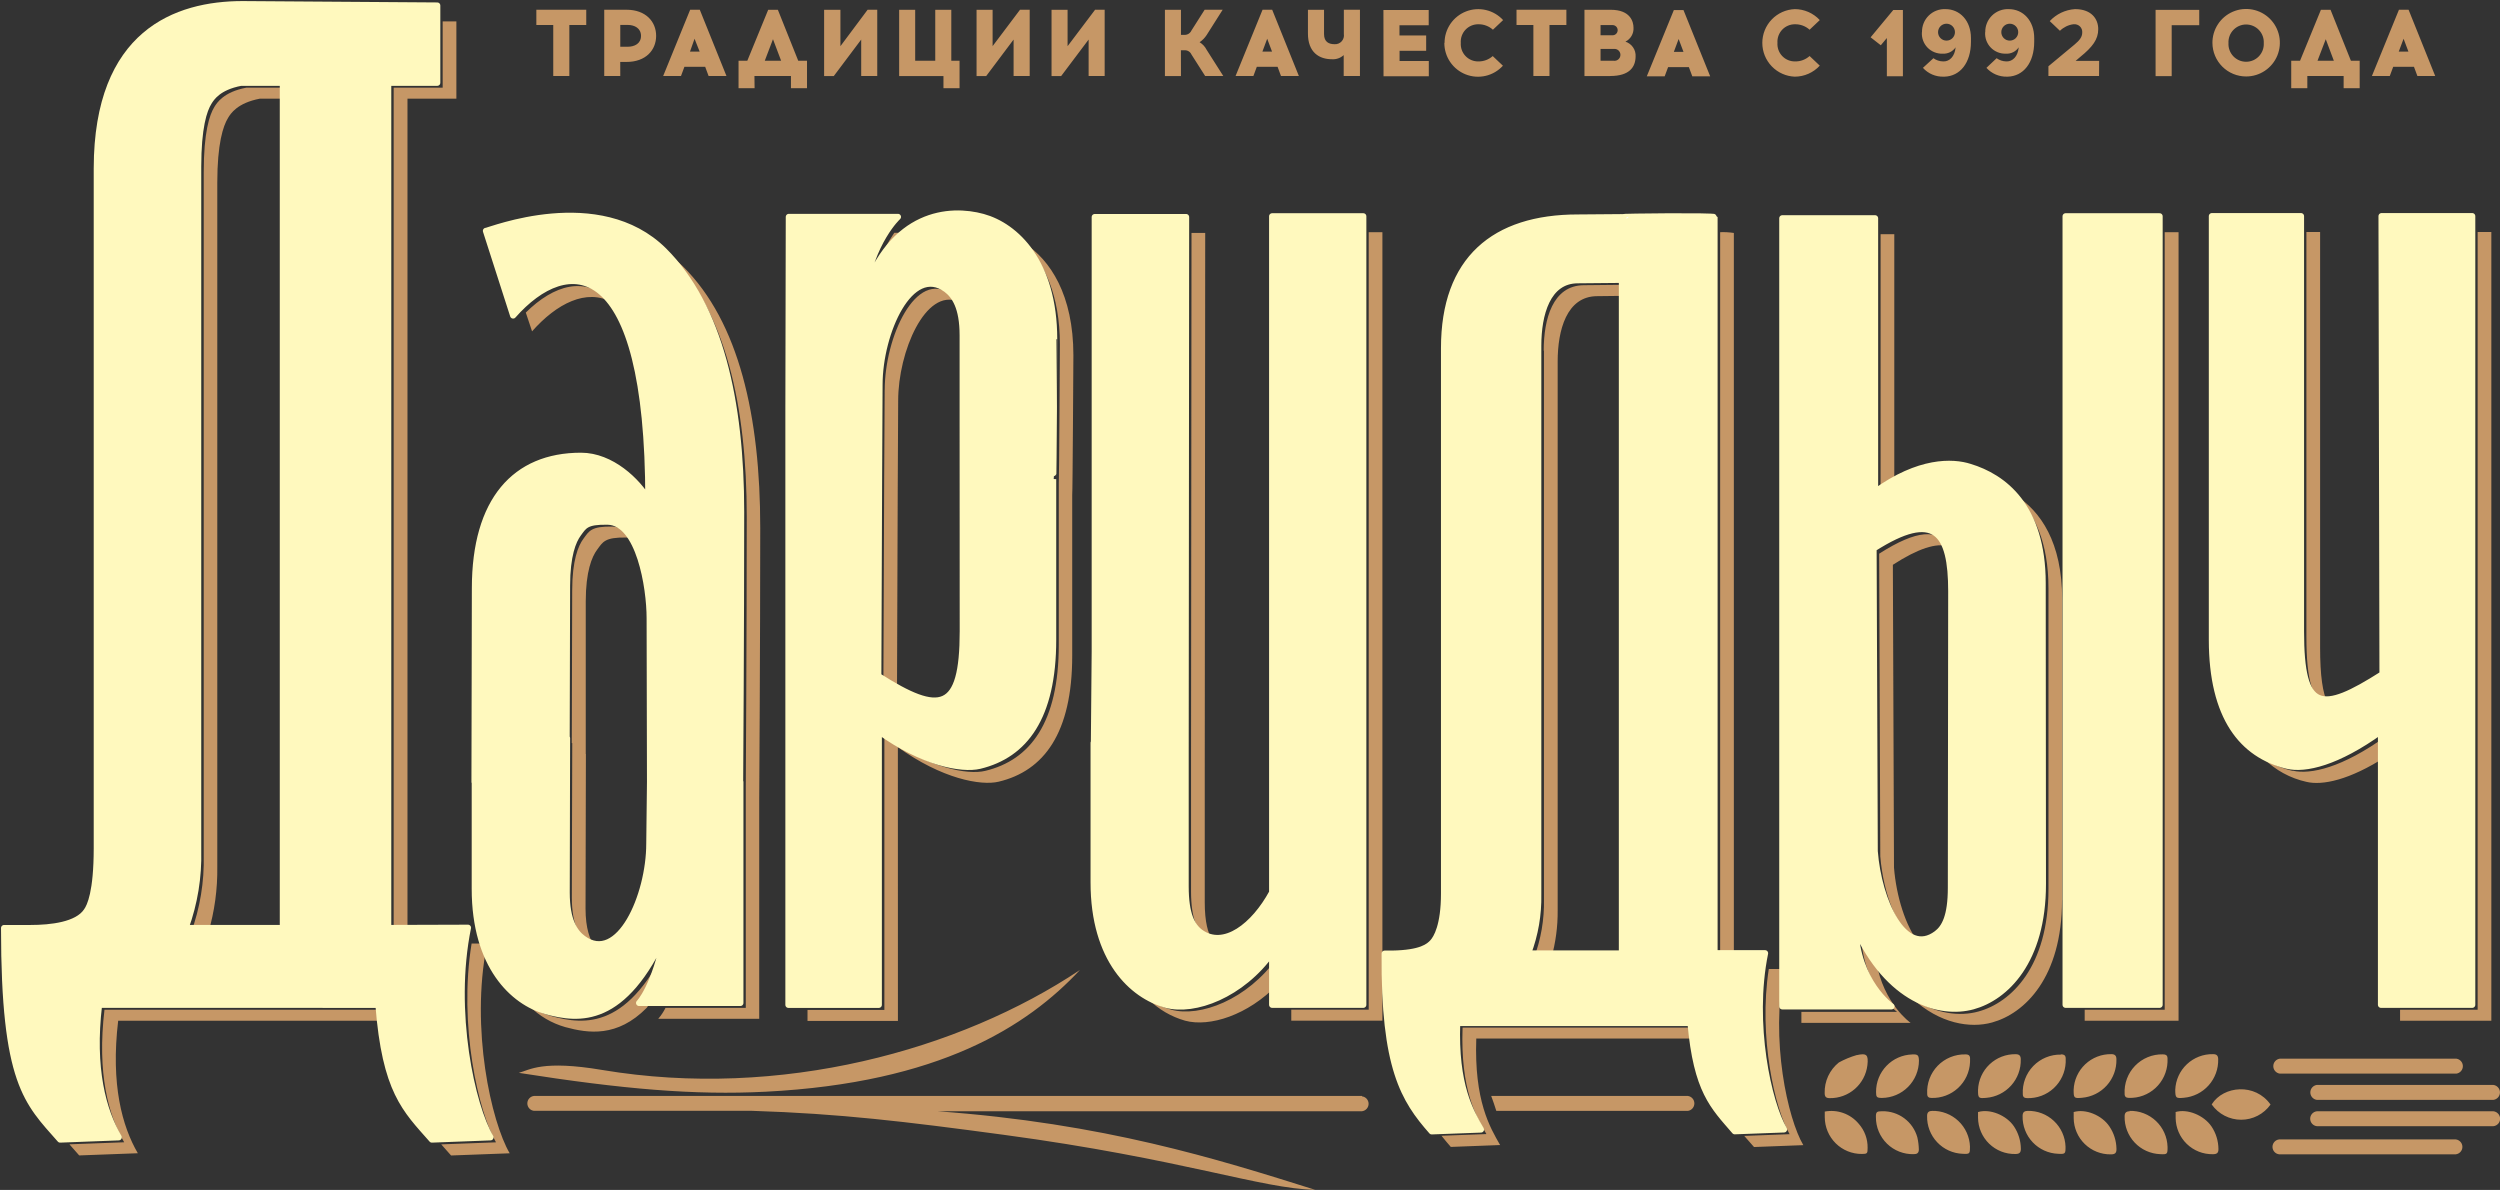 <svg width="666" height="317" viewBox="0 0 666 317" fill="none" xmlns="http://www.w3.org/2000/svg">
<rect x="0" y="0" width="666" height="317" fill="#333333" stroke="none"/>
<g clip-path="url(#clip0_178_2083)">
<path d="M384.827 11.421C384.828 9.61 385.375 7.842 386.397 6.347C387.419 4.853 388.869 3.703 390.555 3.046C392.242 2.39 394.087 2.259 395.849 2.671C397.611 3.082 399.208 4.016 400.431 5.351L397.717 7.917C396.653 6.962 395.267 6.443 393.837 6.464C393.196 6.455 392.561 6.579 391.971 6.829C391.38 7.078 390.848 7.448 390.408 7.914C389.968 8.38 389.63 8.932 389.414 9.536C389.198 10.139 389.11 10.781 389.155 11.421C389.11 12.06 389.198 12.701 389.414 13.304C389.63 13.907 389.969 14.459 390.409 14.924C390.849 15.389 391.381 15.757 391.971 16.005C392.562 16.253 393.197 16.375 393.837 16.364C395.246 16.386 396.612 15.877 397.663 14.938L400.377 17.505C399.157 18.847 397.56 19.787 395.795 20.203C394.031 20.618 392.182 20.489 390.492 19.831C388.803 19.174 387.352 18.02 386.331 16.521C385.31 15.022 384.767 13.249 384.773 11.435L384.827 11.421ZM408.491 20.248H412.779V6.668H417.284V2.594H404V6.668H408.491V20.248ZM478.126 20.424C479.379 20.421 480.617 20.159 481.764 19.654C482.91 19.149 483.94 18.413 484.789 17.491L482.075 14.925C481.012 15.881 479.624 16.396 478.194 16.364C477.555 16.373 476.921 16.249 476.331 16C475.742 15.752 475.211 15.384 474.771 14.919C474.331 14.455 473.992 13.904 473.776 13.302C473.559 12.7 473.47 12.059 473.513 11.421C473.47 10.782 473.559 10.141 473.776 9.538C473.992 8.935 474.331 8.384 474.771 7.918C475.21 7.453 475.741 7.083 476.331 6.833C476.92 6.583 477.554 6.457 478.194 6.464C479.624 6.443 481.01 6.962 482.075 7.917L484.789 5.351C483.939 4.431 482.909 3.697 481.763 3.194C480.616 2.692 479.378 2.432 478.126 2.431C475.803 2.522 473.604 3.509 471.992 5.186C470.38 6.864 469.48 9.101 469.48 11.428C469.48 13.755 470.38 15.992 471.992 17.669C473.604 19.346 475.803 20.334 478.126 20.424ZM147.386 20.248H151.673V6.668H156.178V2.594H142.881V6.668H147.386V20.248ZM354.799 15.78C355.373 15.823 355.95 15.748 356.494 15.558C357.038 15.369 357.537 15.07 357.961 14.68V20.248H362.289V2.594H358.001V9.058C358.057 9.406 358.034 9.763 357.933 10.101C357.832 10.439 357.657 10.75 357.42 11.011C357.182 11.272 356.89 11.476 356.563 11.608C356.236 11.74 355.884 11.797 355.532 11.774C353.999 11.774 352.723 11.177 352.723 9.058V2.608H348.435V8.827C348.395 14.069 351.57 15.78 354.799 15.78ZM181.416 20.248H176.667L183.859 2.594H186.423L193.533 20.248H188.771L187.862 17.803H182.325L181.416 20.248ZM183.818 13.743H186.383L185.026 10.321L183.818 13.743ZM165.242 20.248H160.968V2.594H166.898C172.054 2.594 174.795 5.785 174.795 9.547C174.795 13.309 172.081 16.5 166.898 16.5H165.229L165.242 20.248ZM165.242 12.453H167.237C169.055 12.453 170.765 11.598 170.765 9.561C170.765 7.524 169.055 6.641 167.237 6.641H165.242V12.453ZM614.67 23.493H610.382V16.187H612.729L618.293 2.608H620.857L626.285 16.187H628.619V23.493H624.344V20.248H614.67V23.493ZM617.384 16.187H621.739L619.582 10.443L617.384 16.187ZM270.021 10.538V20.248H274.309V2.594H271.731L264.431 12.29V2.608H260.156V20.261H262.721L270.021 10.538ZM290.008 10.538V20.248H294.282V2.594H291.731L284.404 12.304V2.608H280.13V20.261H282.694L290.008 10.538ZM251.337 23.493H255.624V16.187H253.426V2.608H249.152V16.187H243.806V2.608H239.532V20.261H251.337V23.493ZM229.423 10.538V20.248H233.697V2.594H231.133L223.887 12.304V2.608H219.545V20.261H222.123L229.423 10.538ZM333.903 20.248H329.154L336.345 2.594H338.91L346.02 20.248H341.257L340.348 17.803H334.812L333.903 20.248ZM336.305 13.743H338.869L337.58 10.321L336.305 13.743ZM314.595 13.39H315.558C315.944 13.368 316.327 13.464 316.657 13.665C316.986 13.867 317.247 14.164 317.403 14.517L321.053 20.248H325.884L321.447 13.268C321.025 12.431 320.376 11.729 319.574 11.245C320.304 10.75 320.931 10.118 321.42 9.384L325.721 2.594H320.918L317.39 8.148C317.229 8.5 316.968 8.795 316.64 8.998C316.311 9.201 315.93 9.303 315.544 9.289H314.608V2.608H310.334V20.261H314.608L314.595 13.39ZM201.023 23.493H196.749V16.187H199.083L204.646 2.608H207.224L212.652 16.187H214.986V23.493H210.711V20.248H200.983L201.023 23.493ZM203.737 16.187H208.093L205.922 10.443L203.737 16.187ZM428.98 20.261H422.101V2.608H429.102C434.326 2.608 435.167 5.772 435.167 7.388C435.211 8.15 435.03 8.907 434.647 9.567C434.263 10.226 433.694 10.758 433.01 11.095C433.841 11.36 434.56 11.896 435.052 12.617C435.543 13.338 435.78 14.203 435.724 15.074C435.683 17.844 434.123 20.248 428.953 20.248L428.98 20.261ZM426.388 9.398H429.591C429.951 9.398 430.296 9.255 430.55 9C430.805 8.745 430.948 8.4 430.948 8.04C430.948 7.68 430.805 7.334 430.55 7.079C430.296 6.825 429.951 6.682 429.591 6.682H426.388V9.398ZM426.388 16.187H429.889C430.113 16.217 430.341 16.198 430.557 16.133C430.773 16.067 430.973 15.956 431.143 15.807C431.313 15.658 431.449 15.474 431.542 15.268C431.636 15.062 431.684 14.838 431.684 14.612C431.684 14.386 431.636 14.162 431.542 13.957C431.449 13.751 431.313 13.567 431.143 13.418C430.973 13.269 430.773 13.158 430.557 13.092C430.341 13.026 430.113 13.007 429.889 13.037H426.388V16.187ZM528.874 8.569C528.855 7.748 529.004 6.931 529.313 6.169C529.622 5.407 530.084 4.718 530.671 4.142C531.257 3.567 531.956 3.118 532.723 2.824C533.49 2.529 534.309 2.396 535.129 2.431C538.942 2.431 541.914 5.473 541.914 10.145V11.122C541.914 16.771 539.01 20.316 534.831 20.424H534.614C533.594 20.444 532.582 20.244 531.645 19.839C530.709 19.433 529.87 18.832 529.186 18.075L531.9 15.508C532.657 16.05 533.561 16.349 534.491 16.364H534.614C536.133 16.364 537.558 15.101 537.789 12.602C537.409 13.165 536.889 13.619 536.279 13.917C535.669 14.215 534.992 14.347 534.315 14.3C533.57 14.319 532.828 14.181 532.139 13.897C531.45 13.612 530.828 13.186 530.313 12.646C529.798 12.107 529.402 11.465 529.149 10.763C528.897 10.061 528.794 9.314 528.847 8.569H528.874ZM533.148 8.569C533.148 9.167 533.385 9.741 533.808 10.163C534.23 10.586 534.803 10.823 535.401 10.823C535.998 10.823 536.571 10.586 536.993 10.163C537.416 9.741 537.653 9.167 537.653 8.569C537.653 7.971 537.416 7.398 536.993 6.975C536.571 6.553 535.998 6.315 535.401 6.315C534.803 6.315 534.23 6.553 533.808 6.975C533.385 7.398 533.148 7.971 533.148 8.569ZM512.021 8.569C512.002 7.748 512.152 6.931 512.461 6.169C512.77 5.407 513.232 4.718 513.818 4.142C514.405 3.567 515.103 3.118 515.87 2.824C516.637 2.529 517.456 2.396 518.277 2.431C522.09 2.431 525.061 5.473 525.061 10.145V11.122C525.061 16.771 522.157 20.316 517.978 20.424H517.788C516.752 20.457 515.722 20.264 514.768 19.859C513.815 19.453 512.961 18.844 512.266 18.075L515.061 15.508C515.818 16.05 516.722 16.349 517.652 16.364H517.802C519.321 16.364 520.746 15.101 520.977 12.602C520.596 13.164 520.075 13.615 519.465 13.913C518.856 14.211 518.18 14.344 517.503 14.3C516.754 14.325 516.009 14.192 515.315 13.909C514.621 13.627 513.994 13.202 513.474 12.662C512.955 12.122 512.555 11.478 512.3 10.773C512.045 10.068 511.941 9.317 511.994 8.569H512.021ZM516.296 8.569C516.296 9.167 516.533 9.741 516.955 10.163C517.378 10.586 517.951 10.823 518.548 10.823C519.145 10.823 519.718 10.586 520.141 10.163C520.563 9.741 520.801 9.167 520.801 8.569C520.801 7.971 520.563 7.398 520.141 6.975C519.718 6.553 519.145 6.315 518.548 6.315C517.951 6.315 517.378 6.553 516.955 6.975C516.533 7.398 516.296 7.971 516.296 8.569ZM636.638 20.248H631.875L639.08 2.594H641.645L648.741 20.248H643.992L643.083 17.803H637.547L636.638 20.248ZM639.026 13.743H641.604L640.315 10.321L639.026 13.743ZM559.214 16.215H552.945L554.126 15.21C557.477 12.494 558.97 10.484 558.97 7.768C558.97 5.052 557.179 2.472 552.904 2.431H552.742C550.188 2.608 547.797 3.749 546.052 5.623L548.766 8.203C549.73 7.259 550.971 6.649 552.307 6.464H552.47C552.767 6.436 553.066 6.473 553.346 6.572C553.627 6.671 553.883 6.83 554.096 7.038C554.309 7.246 554.474 7.498 554.58 7.777C554.686 8.055 554.73 8.354 554.709 8.651C554.709 9.859 554.003 10.742 552.674 11.855L545.699 17.654V20.248H559.187L559.214 16.215ZM578.536 6.709H585.877V2.635H574.248V20.288H578.536V6.709ZM589.391 11.489C589.37 9.707 589.878 7.959 590.851 6.467C591.824 4.974 593.219 3.805 594.857 3.108C596.496 2.41 598.304 2.216 600.054 2.549C601.803 2.883 603.413 3.729 604.681 4.98C605.949 6.232 606.816 7.832 607.173 9.578C607.53 11.324 607.361 13.136 606.686 14.786C606.012 16.435 604.863 17.846 603.385 18.84C601.907 19.835 600.168 20.367 598.387 20.37C597.209 20.373 596.042 20.145 594.953 19.697C593.863 19.249 592.873 18.591 592.037 17.76C591.202 16.929 590.538 15.942 590.084 14.854C589.63 13.766 589.395 12.6 589.391 11.421V11.489ZM593.665 11.489C593.631 12.128 593.727 12.768 593.948 13.368C594.169 13.969 594.509 14.518 594.949 14.983C595.389 15.448 595.919 15.818 596.507 16.071C597.094 16.323 597.727 16.454 598.367 16.454C599.006 16.454 599.639 16.323 600.227 16.071C600.814 15.818 601.344 15.448 601.784 14.983C602.224 14.518 602.565 13.969 602.786 13.368C603.007 12.768 603.103 12.128 603.068 11.489C603.103 10.85 603.007 10.21 602.786 9.609C602.565 9.009 602.224 8.459 601.784 7.995C601.344 7.53 600.814 7.16 600.227 6.907C599.639 6.654 599.006 6.524 598.367 6.524C597.727 6.524 597.094 6.654 596.507 6.907C595.919 7.16 595.389 7.53 594.949 7.995C594.509 8.459 594.169 9.009 593.948 9.609C593.727 10.21 593.631 10.85 593.665 11.489ZM448.478 2.676L455.589 20.329H450.826L449.917 17.885H444.381L443.472 20.329H438.709L445.914 2.676H448.478ZM448.478 13.811L447.189 10.389L445.914 13.811H448.478ZM368.572 20.316H380.634V16.242H372.846V13.526H379.929V9.452H372.819V6.736H380.607V2.662H368.544L368.572 20.316ZM502.659 10.131V20.316H506.933V2.662H504.369L498.33 9.941L501.044 12.059L502.659 10.131ZM321.216 249.619C321.786 250.028 322.406 250.361 323.062 250.61C321.786 248.669 320.945 245.613 320.945 240.358V204.956L321.067 62.059H317.417L317.295 202.036V237.438C317.295 244.907 318.991 248.003 321.216 249.619ZM581.738 292.449C584.291 292.238 586.666 291.056 588.374 289.147C590.083 287.237 590.995 284.745 590.924 282.183C590.924 281.232 590.517 280.825 589.567 280.825C586.977 280.769 584.469 281.735 582.583 283.513C580.697 285.291 579.585 287.739 579.486 290.33C579.513 292.517 579.635 292.639 581.752 292.449H581.738ZM607.315 286.012H654.386C654.864 285.943 655.302 285.705 655.618 285.339C655.935 284.974 656.109 284.506 656.109 284.023C656.109 283.539 655.935 283.072 655.618 282.706C655.302 282.341 654.864 282.102 654.386 282.033H607.329C606.851 282.102 606.413 282.341 606.097 282.706C605.78 283.072 605.606 283.539 605.606 284.023C605.606 284.506 605.78 284.974 606.097 285.339C606.413 285.705 606.851 285.943 607.329 286.012H607.315ZM580.368 61.855H576.677V268.997H555.36V271.917H580.368V61.855ZM552.416 290.344C552.416 292.517 552.511 292.639 554.628 292.449C557.18 292.238 559.555 291.056 561.264 289.147C562.972 287.237 563.885 284.745 563.814 282.183C563.814 281.232 563.407 280.825 562.457 280.825C559.871 280.78 557.371 281.752 555.494 283.532C553.617 285.312 552.511 287.758 552.416 290.344ZM639.379 271.917H663.694V61.801H660.044V268.997H639.379V271.917ZM519.009 145.519C516.296 140.915 510.773 141.01 500.61 147.501L500.909 228.15C501.696 238.063 505.698 248.94 511.234 251.235C507.639 246.808 505.156 238.688 504.559 231.11L504.26 150.462C511.099 146.048 515.821 144.609 519.009 145.519ZM614.426 61.801V169.541C614.426 181.436 616.04 186.827 620.206 187.561C618.727 184.75 618.076 179.888 618.076 172.46V61.801H614.426ZM505.332 269.567H479.89V272.487H508.982C508.982 272.487 501.75 267.435 499.823 256.11C498.269 253.729 496.908 251.227 495.752 248.628C496.159 263.131 505.332 269.513 505.332 269.513V269.567ZM340.348 262.316V255.024C332.207 266.444 319.642 271.02 312.084 268.997C309.887 268.385 307.799 267.431 305.897 266.173C308.636 268.892 312.021 270.869 315.734 271.917C322.234 273.668 332.438 270.477 340.348 262.262V262.316ZM610.776 205.363C608.049 204.734 605.452 203.641 603.096 202.132C606.224 205.201 610.149 207.332 614.426 208.283C618.646 209.302 625.891 207.849 635.729 201.493V196.062C624.019 204.535 615.497 206.409 610.776 205.309V205.363ZM411.313 93.428V239.597C411.422 244.965 410.501 250.303 408.6 255.322H413.24C414.425 251.159 415.005 246.846 414.963 242.517V96.293C414.963 88.009 417.324 78.898 425.506 78.898L433.648 78.802V75.856C432.671 75.856 422.074 75.978 421.924 75.978C413.593 76.046 411.246 85.09 411.246 93.373L411.313 93.428ZM617.194 289.027C616.715 289.095 616.278 289.334 615.961 289.7C615.645 290.065 615.471 290.533 615.471 291.016C615.471 291.5 615.645 291.967 615.961 292.333C616.278 292.698 616.715 292.937 617.194 293.006H664.264C664.742 292.937 665.18 292.698 665.496 292.333C665.813 291.967 665.987 291.5 665.987 291.016C665.987 290.533 665.813 290.065 665.496 289.7C665.18 289.334 664.742 289.095 664.264 289.027H617.194ZM500.99 62.385V132.346C502.238 131.45 503.46 130.663 504.64 129.956V62.385H500.99ZM540.177 295.952C539.213 295.952 538.82 296.36 538.82 297.31C538.761 299.901 539.726 302.41 541.504 304.294C543.282 306.178 545.73 307.284 548.318 307.373C550.191 307.468 550.272 307.373 550.258 305.458C550.166 302.863 549.057 300.409 547.17 298.628C545.283 296.846 542.77 295.88 540.177 295.939V295.952ZM523.569 280.893C522.195 280.862 520.831 281.117 519.561 281.64C518.291 282.162 517.142 282.943 516.188 283.931C515.233 284.919 514.493 286.094 514.015 287.383C513.536 288.671 513.328 290.044 513.405 291.417C513.405 292.191 513.785 292.476 514.532 292.49C517.151 292.578 519.699 291.63 521.625 289.85C523.55 288.071 524.697 285.604 524.817 282.984C524.749 282.033 525.21 280.866 523.569 280.879V280.893ZM526.947 296.265C526.947 296.754 526.947 297.27 526.947 297.799C526.963 299.083 527.232 300.351 527.739 301.531C528.246 302.71 528.981 303.778 529.901 304.673C530.822 305.567 531.909 306.271 533.102 306.744C534.295 307.216 535.57 307.449 536.852 307.427C537.884 307.427 538.386 307.142 538.359 305.974C538.325 303.858 537.68 301.796 536.5 300.04C534.491 297.079 530.095 295.301 526.947 296.251V296.265ZM526.947 290.358C526.947 292.53 527.029 292.653 529.145 292.462C531.699 292.255 534.076 291.074 535.785 289.164C537.495 287.253 538.406 284.759 538.331 282.196C538.331 281.246 537.924 280.838 536.975 280.838C534.393 280.794 531.896 281.765 530.021 283.542C528.146 285.319 527.043 287.761 526.947 290.344V290.358ZM514.735 295.952C513.772 295.952 513.378 296.36 513.378 297.31C513.32 299.901 514.284 302.41 516.062 304.294C517.84 306.178 520.289 307.284 522.877 307.373C524.735 307.468 524.817 307.373 524.803 305.458C524.711 302.859 523.598 300.401 521.705 298.618C519.812 296.836 517.293 295.873 514.695 295.939L514.735 295.952ZM549.363 239.801V159.682C549.363 144.405 543.596 136.257 536.975 131.939C541.927 136.719 545.713 144.392 545.713 156.762V236.882C545.713 257.495 535.781 267.096 527.029 269.472C522.185 270.83 515.699 270.178 509.389 265.942C516.757 272.731 524.885 274.008 530.679 272.392C539.39 270.002 549.322 260.401 549.322 239.788L549.363 239.801ZM486.118 296.142V297.623C486.122 298.914 486.38 300.192 486.878 301.384C487.376 302.576 488.104 303.657 489.021 304.567C489.937 305.476 491.024 306.196 492.218 306.684C493.413 307.173 494.692 307.421 495.983 307.413C497.421 307.413 497.543 307.291 497.53 305.798C497.576 303.429 496.728 301.131 495.155 299.361C494.068 298.061 492.653 297.076 491.056 296.507C489.46 295.939 487.741 295.808 486.078 296.129L486.118 296.142ZM494.64 281.069C492.985 281.55 491.388 282.211 489.877 283.038C488.659 284.011 487.683 285.253 487.026 286.666C486.37 288.08 486.049 289.627 486.091 291.186C486.091 292.232 486.512 292.544 487.448 292.544C489.908 292.581 492.294 291.706 494.146 290.085C495.998 288.465 497.184 286.216 497.476 283.772C497.788 280.974 497.299 280.485 494.599 281.096L494.64 281.069ZM509.403 280.906C506.812 280.984 504.355 282.074 502.557 283.942C500.759 285.809 499.763 288.307 499.782 290.901C499.782 292.259 499.959 292.49 501.383 292.49C503.994 292.454 506.487 291.394 508.324 289.537C510.161 287.681 511.197 285.176 511.207 282.563C511.153 281.096 510.936 280.838 509.362 280.893L509.403 280.906ZM501.451 296.034C499.959 296.034 499.714 296.197 499.742 297.623C499.737 298.937 499.997 300.24 500.506 301.452C501.014 302.664 501.76 303.762 502.701 304.681C503.641 305.599 504.756 306.319 505.979 306.797C507.203 307.276 508.51 307.504 509.823 307.468C510.719 307.468 511.18 307.155 511.18 306.205C511.156 305.112 511.02 304.024 510.773 302.959C510.203 300.936 508.979 299.159 507.293 297.905C505.606 296.652 503.552 295.994 501.451 296.034ZM549.051 280.947C547.677 280.917 546.312 281.171 545.041 281.694C543.77 282.217 542.621 282.996 541.666 283.985C540.71 284.973 539.969 286.148 539.489 287.436C539.008 288.724 538.799 290.098 538.874 291.471C538.874 292.245 539.268 292.53 540.014 292.544C542.633 292.632 545.182 291.684 547.107 289.905C549.032 288.125 550.179 285.658 550.299 283.038C550.231 282.033 550.679 280.866 549.051 280.879V280.947ZM589.215 294.255C590.103 295.505 591.277 296.524 592.639 297.227C594.001 297.931 595.511 298.298 597.044 298.298C598.576 298.298 600.087 297.931 601.449 297.227C602.811 296.524 603.985 295.505 604.873 294.255C600.789 288.443 592.308 289.244 589.215 294.187V294.255ZM654.223 303.543H607.153C606.667 303.6 606.22 303.834 605.895 304.199C605.57 304.565 605.39 305.037 605.39 305.526C605.39 306.015 605.57 306.487 605.895 306.853C606.22 307.218 606.667 307.452 607.153 307.509H654.223C654.708 307.452 655.156 307.218 655.481 306.853C655.806 306.487 655.985 306.015 655.985 305.526C655.985 305.037 655.806 304.565 655.481 304.199C655.156 303.834 654.708 303.6 654.223 303.543ZM579.594 296.319C579.594 296.808 579.594 297.324 579.594 297.853C579.61 299.136 579.879 300.403 580.385 301.582C580.891 302.76 581.625 303.828 582.544 304.722C583.462 305.616 584.549 306.321 585.74 306.794C586.931 307.268 588.204 307.501 589.486 307.481C590.531 307.481 591.033 307.196 590.992 306.028C590.964 303.913 590.323 301.852 589.147 300.094C587.098 297.079 582.688 295.301 579.54 296.251L579.594 296.319ZM664.318 296.047H617.194C616.708 296.104 616.26 296.338 615.936 296.703C615.611 297.069 615.431 297.541 615.431 298.03C615.431 298.519 615.611 298.991 615.936 299.357C616.26 299.722 616.708 299.956 617.194 300.013H664.264C664.749 299.956 665.197 299.722 665.522 299.357C665.847 298.991 666.026 298.519 666.026 298.03C666.026 297.541 665.847 297.069 665.522 296.703C665.197 296.338 664.749 296.104 664.264 296.047H664.318ZM567.355 296.047C566.392 296.047 565.998 296.455 565.998 297.405C565.94 299.996 566.904 302.505 568.682 304.389C570.46 306.273 572.909 307.379 575.497 307.468C577.369 307.563 577.45 307.468 577.437 305.553C577.404 304.255 577.115 302.977 576.587 301.791C576.059 300.605 575.303 299.535 574.361 298.642C573.42 297.749 572.312 297.051 571.1 296.587C569.889 296.123 568.598 295.903 567.301 295.939L567.355 296.047ZM552.43 296.36C552.43 296.849 552.43 297.365 552.43 297.894C552.445 299.177 552.714 300.444 553.22 301.623C553.726 302.801 554.46 303.868 555.379 304.763C556.298 305.657 557.384 306.361 558.575 306.835C559.766 307.308 561.039 307.542 562.321 307.522C563.366 307.522 563.868 307.237 563.827 306.069C563.799 303.954 563.158 301.893 561.982 300.135C559.974 297.079 555.577 295.301 552.416 296.251L552.43 296.36ZM475.358 258.147H471.206C468.398 276.194 472.862 295.491 476.756 302.145L464.666 302.606L467.271 305.567L480.406 305.064C476.267 298.071 471.532 277.023 475.358 258.147ZM576.175 280.879C574.801 280.849 573.436 281.103 572.165 281.626C570.895 282.149 569.745 282.929 568.79 283.917C567.834 284.905 567.093 286.08 566.613 287.368C566.132 288.656 565.923 290.03 565.998 291.403C565.998 292.177 566.392 292.462 567.138 292.476C569.757 292.565 572.306 291.616 574.231 289.837C576.156 288.058 577.303 285.59 577.423 282.97C577.355 282.033 577.803 280.866 576.175 280.879ZM146.911 270.694C144.805 270.104 142.804 269.187 140.981 267.979C143.646 270.639 146.942 272.578 150.561 273.614C156.735 275.298 164.442 276.411 172.271 268.495C172.271 268.495 176.559 263.321 178.73 249.755C167.698 274.402 155.73 273.098 146.911 270.694ZM202.258 212.561C202.258 212.561 202.529 171.578 202.529 140.589C202.529 111.027 196.926 85.809 181.946 70.981C180.654 69.712 179.25 68.562 177.753 67.545C177.956 67.735 178.16 67.871 178.35 68.061C193.276 82.89 198.934 108.107 198.934 137.67C198.934 168.658 198.676 209.641 198.676 209.641V268.495H177.291C176.772 269.547 176.12 270.528 175.351 271.414H202.258V212.561ZM159.055 146.469C160.615 144.364 161.077 143.101 166.884 143.197C167.545 143.219 168.197 143.357 168.811 143.604C168.208 142.65 167.389 141.851 166.42 141.273C165.451 140.695 164.359 140.354 163.234 140.277C157.427 140.182 156.965 141.445 155.405 143.55C154.048 145.383 152.433 149.267 152.433 157.319L152.325 197.949H152.447L152.338 239.122C152.338 246.577 154.509 249.728 156.707 251.344C157.268 251.755 157.873 252.102 158.512 252.376C157.155 250.42 155.988 247.324 155.988 242.042L156.083 200.869H156.043V160.239C156.043 152.186 157.698 148.302 159.055 146.469ZM169.734 129.006C171.425 130.617 172.899 132.443 174.116 134.438C174.116 133.827 174.116 133.27 174.116 132.686C172.794 131.303 171.324 130.069 169.734 129.006ZM162.949 80.554C156.165 73.153 147.454 75.964 140.072 83.27L141.741 88.267C148.295 80.853 156.246 76.793 163.003 80.527L162.949 80.554ZM458.248 255.295H461.898V62.059C460.691 61.873 459.468 61.805 458.248 61.855V255.295ZM243.86 62.018H238.229C234.589 67.411 232.266 73.583 231.445 80.038C234.552 70.763 239.057 65.182 243.874 62.005L243.86 62.018ZM239.193 199.035C250.902 207.468 261.31 209.383 266.045 208.242C278.094 205.363 285.639 195.301 285.639 174.687V131.858C285.747 131.858 285.951 94.65 285.951 94.65C285.951 78.572 279.79 69.229 272.857 64.775C278.162 69.962 282.355 78.612 282.355 91.784C282.355 91.784 282.151 128.992 282.057 128.992V171.809C282.057 192.422 274.499 202.485 262.45 205.363C257.728 206.504 247.307 204.589 235.597 196.157V269.051H215.121V271.971H239.206L239.193 199.035ZM235.678 103.843L235.542 128.015L235.339 181.464C236.614 182.278 237.808 182.998 238.962 183.663L239.152 130.893C239.152 130.893 239.274 106.736 239.274 106.722C239.274 93.645 246.56 76.698 255.285 80.323C254.773 79.601 254.15 78.964 253.44 78.436C243.996 71.483 235.692 89.856 235.692 103.83L235.678 103.843ZM57.886 230.852V48.683C57.886 38.268 59.432 33.569 60.748 31.424C61.413 30.31 63.177 27.431 69.27 26.277H76.8V23.357H65.62C59.527 24.512 57.763 27.431 57.099 28.504C55.782 30.65 54.276 35.307 54.276 45.764V227.946C54.434 234.951 53.283 241.923 50.884 248.506H55.484C57.166 242.775 57.975 236.824 57.886 230.852ZM364.623 268.983H343.998V271.903H368.273V61.855H364.623V268.983ZM102.527 271.917C102.432 270.966 102.337 270.016 102.256 268.997H27.831C25.822 286.039 28.916 297.161 33.082 304.304L18.495 304.847L21.1 307.807L36.718 307.223C32.566 300.094 29.459 288.973 31.48 271.917H102.527ZM362.845 291.96H142.243C141.758 292.017 141.31 292.25 140.985 292.616C140.66 292.981 140.481 293.453 140.481 293.943C140.481 294.432 140.66 294.904 140.985 295.269C141.31 295.635 141.758 295.868 142.243 295.925H200.358C223.778 296.672 241.065 298.763 267.361 302.308C315.002 308.717 336.183 316.729 350.349 316.96C324.147 308.731 294.255 299.266 249.668 296.034H362.832C363.317 295.977 363.765 295.743 364.09 295.378C364.415 295.013 364.594 294.54 364.594 294.051C364.594 293.562 364.415 293.09 364.09 292.724C363.765 292.359 363.317 292.126 362.832 292.069L362.845 291.96ZM389.63 273.75C389.047 290.344 393.213 297.392 395.981 302.117L384.013 302.566C384.813 303.584 385.641 304.562 386.496 305.539L399.631 305.037C396.917 300.311 392.697 293.264 393.28 276.669H452.101C451.993 275.732 451.884 274.782 451.789 273.75H389.63ZM449.686 291.96H397.256C397.758 293.318 398.206 294.608 398.613 295.939H449.659C450.137 295.87 450.575 295.631 450.891 295.266C451.208 294.9 451.382 294.433 451.382 293.949C451.382 293.466 451.208 292.998 450.891 292.633C450.575 292.268 450.137 292.029 449.659 291.96H449.686ZM121.578 5.704H117.928V23.357H104.874V248.506H108.552V26.277H121.578V5.704ZM129.719 251.778L129.597 251.357H125.635C122.107 272.976 127.467 296.278 132.134 304.317L117.548 304.861L120.167 307.821L135.784 307.237C130.899 298.913 125.282 274.076 129.692 251.778H129.719ZM203.968 290.833C250.238 288.47 273.712 273.41 287.688 258.405C255.706 279.779 207.876 292.978 160.48 285.048C144.401 282.332 141.09 285.048 138.213 285.808C165.934 290.168 185.066 291.797 203.941 290.833H203.968Z" fill="#C69766"/>
<path d="M363.184 57.617V267.679H338.896V253.706C330.755 265.126 318.19 269.716 310.646 267.679C301.609 265.248 291.337 255.647 291.337 235.088V197.88H291.419L291.636 173.614V57.821H315.978L315.856 200.718V235.591C315.856 235.767 315.856 235.957 315.856 236.134C315.856 243.589 317.552 246.699 319.778 248.355C326.087 252.932 334.106 246.59 338.896 237.75V57.617H363.184ZM450.351 272.527H388.192C387.608 289.121 391.774 296.169 394.528 300.908L381.407 301.397C373.985 292.964 368.639 284.504 368.87 254.045H370.81C378.639 253.923 380.661 252.117 381.665 251.017C382.669 249.917 384.691 246.617 384.691 238.008V92.721C384.691 69.119 398.043 57.943 420.336 57.943L432.019 57.848C432.019 57.672 456.755 57.441 456.755 57.848V253.936H470.216C466.389 272.771 471.165 293.86 475.263 300.881L462.128 301.37C456.362 294.675 451.979 290.696 450.351 272.527ZM432.073 254.004V74.551C431.083 74.551 420.499 74.66 420.336 74.66C412.195 74.66 409.793 83.785 409.793 92.055V238.279C409.899 243.646 408.978 248.984 407.08 254.004H432.073ZM634.439 57.577L634.697 179.602C618.292 190.058 612.987 189.8 612.987 168.182V57.577H589.242V170.436C589.242 191.05 597.288 201.112 609.337 204.005C614.059 205.132 622.58 203.231 634.29 194.784V267.679H658.606V57.577H634.439ZM26.392 267.679C24.37 284.721 27.477 295.856 31.629 302.986L16.012 303.583C7.178 293.548 1.086 288.646 1.086 247.228H8.142C13.569 247.228 20.611 246.441 23.067 242.706C23.977 241.443 25.781 237.709 25.781 225.949V44.812C25.849 8.677 46.949 1.1 64.642 1.1C66.732 1.1 116.489 1.466 116.489 1.466V22.053H103.422V247.215L124.671 247.147C120.112 269.553 125.784 294.675 130.669 302.986L115.051 303.583C107.941 295.517 102.622 290.75 100.817 267.693L26.392 267.679ZM49.459 247.215H75.348V22.053H64.181C58.089 23.194 56.325 26.127 55.66 27.186C54.303 29.331 52.797 33.976 52.797 44.445V226.628C52.971 233.639 51.834 240.621 49.445 247.215H49.459ZM550.272 57.617V267.679H575.32V57.617H550.272ZM544.234 235.509C544.234 256.109 534.301 265.71 525.549 268.1C516.797 270.49 502.998 266.552 494.273 247.147C494.721 261.704 503.893 268.1 503.893 268.1H474.802V199.483V58.147H499.524V131.042C511.234 122.595 520.135 122.894 524.749 124.361C533.691 127.077 544.166 134.776 544.166 155.39L544.234 235.509ZM519.81 157.549C519.81 141.81 515.522 135.673 499.117 146.129L499.429 226.777C500.474 240.099 507.34 255.159 515.915 248.736C518.073 247.12 519.715 244.023 519.715 236.514L519.81 157.549ZM280.564 127.647V170.45C280.564 191.063 273.019 201.126 260.97 204.018C256.235 205.145 245.827 203.244 234.117 194.798V267.693H210.033V109.491L210.141 57.781H239.219C239.219 57.781 232.15 64.258 229.979 78.72C237.523 56.395 253.046 55.363 261.839 57.781C270.631 60.198 280.835 69.812 280.835 90.371C280.876 90.412 280.672 127.647 280.564 127.647ZM256.452 109.491V89.326C256.452 81.871 254.308 78.761 252.11 77.104C242.612 70.124 234.307 88.511 234.307 102.471L234.185 126.642L233.982 180.091C250.387 190.561 256.479 189.76 256.479 168.141L256.452 109.491ZM197.237 208.323V267.19H170.249C170.249 267.19 174.387 263.116 177.332 248.437C166.26 273.084 154.265 271.793 145.472 269.376C136.679 266.959 126.476 257.345 126.476 236.786V208.323H126.408L126.516 156.721C126.516 133.269 137.209 121.414 154.767 121.414C162.908 121.414 169.842 128.204 172.718 133.079C172.718 67.531 151.225 67.531 136.693 84.057L129.447 61.501C130.424 61.501 159.557 49.606 176.857 66.743C191.783 81.585 197.441 106.789 197.441 136.352C197.441 167.34 197.169 208.323 197.169 208.323H197.237ZM173.166 208.323L173.071 164.678C173.071 156.422 170.262 139.108 161.863 138.972C156.056 138.864 155.594 140.127 154.034 142.231C152.677 144.078 151.062 147.948 151.062 156.015L150.954 196.631H151.062L150.967 237.79C150.967 245.259 153.139 248.396 155.337 250.012C164.835 256.992 172.976 238.673 172.976 224.713L173.166 208.323Z" fill="#FFF9BE"/>
<path d="M363.184 57.617V267.679H338.896V253.706C330.755 265.126 318.19 269.716 310.646 267.679C301.609 265.248 291.337 255.647 291.337 235.088V197.88H291.419L291.636 173.614V57.821H315.978L315.856 200.718V235.591C315.856 235.767 315.856 235.957 315.856 236.134C315.856 243.589 317.552 246.699 319.778 248.355C326.087 252.932 334.106 246.59 338.896 237.75V57.617H363.184ZM450.351 272.527H388.192C387.608 289.121 391.774 296.169 394.528 300.908L381.407 301.397C373.985 292.964 368.639 284.504 368.87 254.045H370.81C378.639 253.923 380.661 252.117 381.665 251.017C382.669 249.917 384.691 246.617 384.691 238.008V92.721C384.691 69.119 398.043 57.943 420.336 57.943L432.019 57.848C432.019 57.672 456.755 57.441 456.755 57.848V253.936H470.216C466.389 272.771 471.165 293.86 475.263 300.881L462.128 301.37C456.362 294.675 451.979 290.696 450.351 272.527ZM432.073 254.004V74.551C431.083 74.551 420.499 74.66 420.336 74.66C412.195 74.66 409.793 83.785 409.793 92.055V238.279C409.899 243.646 408.978 248.984 407.08 254.004H432.073ZM634.439 57.577L634.697 179.602C618.292 190.058 612.987 189.8 612.987 168.182V57.577H589.242V170.436C589.242 191.05 597.288 201.112 609.337 204.005C614.059 205.132 622.58 203.231 634.29 194.784V267.679H658.606V57.577H634.439ZM26.392 267.679C24.37 284.721 27.477 295.856 31.629 302.986L16.012 303.583C7.178 293.548 1.086 288.646 1.086 247.228H8.142C13.569 247.228 20.611 246.441 23.067 242.706C23.977 241.443 25.781 237.709 25.781 225.949V44.812C25.849 8.677 46.949 1.1 64.642 1.1C66.732 1.1 116.489 1.466 116.489 1.466V22.053H103.422V247.215L124.671 247.147C120.112 269.553 125.784 294.675 130.668 302.986L115.051 303.583C107.941 295.517 102.622 290.751 100.817 267.692L26.392 267.679ZM49.459 247.215H75.348V22.053H64.181C58.089 23.194 56.325 26.127 55.66 27.186C54.303 29.331 52.797 33.976 52.797 44.445V226.628C52.971 233.639 51.834 240.621 49.445 247.215H49.459ZM550.272 57.617V267.679H575.32V57.617H550.272ZM544.234 235.509C544.234 256.109 534.301 265.71 525.549 268.1C516.797 270.49 502.998 266.552 494.273 247.147C494.721 261.704 503.893 268.1 503.893 268.1H474.802V199.483V58.147H499.524V131.042C511.234 122.595 520.135 122.894 524.749 124.361C533.691 127.077 544.166 134.776 544.166 155.39L544.234 235.509ZM519.81 157.549C519.81 141.81 515.522 135.673 499.117 146.129L499.429 226.777C500.474 240.099 507.34 255.159 515.915 248.735C518.073 247.12 519.715 244.023 519.715 236.514L519.81 157.549ZM280.564 127.647V170.45C280.564 191.063 273.019 201.126 260.97 204.018C256.235 205.145 245.827 203.244 234.117 194.798V267.692H210.033V109.491L210.141 57.781H239.219C239.219 57.781 232.15 64.258 229.979 78.72C237.523 56.395 253.046 55.363 261.839 57.781C270.631 60.198 280.835 69.812 280.835 90.371C280.876 90.412 280.672 127.647 280.564 127.647ZM256.452 109.491V89.326C256.452 81.871 254.308 78.761 252.11 77.104C242.612 70.124 234.307 88.511 234.307 102.471L234.185 126.642L233.982 180.091C250.386 190.561 256.479 189.76 256.479 168.141L256.452 109.491ZM197.237 208.323V267.19H170.249C170.249 267.19 174.387 263.116 177.332 248.437C166.26 273.084 154.265 271.793 145.472 269.376C136.679 266.959 126.476 257.345 126.476 236.786V208.323H126.408L126.516 156.721C126.516 133.269 137.209 121.414 154.767 121.414C162.908 121.414 169.842 128.204 172.718 133.079C172.718 67.531 151.225 67.531 136.693 84.057L129.447 61.501C130.424 61.501 159.557 49.606 176.857 66.743C191.783 81.585 197.441 106.789 197.441 136.352C197.441 167.34 197.169 208.323 197.169 208.323H197.237ZM173.166 208.323L173.071 164.678C173.071 156.422 170.262 139.108 161.863 138.972C156.056 138.864 155.594 140.127 154.034 142.231C152.677 144.078 151.062 147.948 151.062 156.015L150.954 196.631H151.062L150.968 237.79C150.968 245.259 153.139 248.396 155.337 250.012C164.835 256.992 172.976 238.673 172.976 224.713L173.166 208.323Z" stroke="#FEFEFE" stroke-width="0.81" stroke-linecap="round" stroke-linejoin="round"/>
<path d="M363.184 57.617V267.679H338.896V253.706C330.755 265.126 318.19 269.716 310.646 267.679C301.609 265.248 291.337 255.647 291.337 235.088V197.88H291.419L291.636 173.614V57.821H315.978L315.856 200.718V235.591C315.856 235.767 315.856 235.957 315.856 236.134C315.856 243.589 317.552 246.699 319.778 248.355C326.087 252.932 334.106 246.59 338.896 237.75V57.617H363.184ZM450.351 272.527H388.192C387.608 289.121 391.774 296.169 394.528 300.908L381.407 301.397C373.985 292.964 368.639 284.504 368.87 254.045H370.81C378.639 253.923 380.661 252.117 381.665 251.017C382.669 249.917 384.691 246.617 384.691 238.008V92.721C384.691 69.119 398.043 57.943 420.336 57.943L432.019 57.848C432.019 57.672 456.755 57.441 456.755 57.848V253.936H470.216C466.389 272.771 471.165 293.86 475.263 300.881L462.128 301.37C456.362 294.675 451.979 290.696 450.351 272.527ZM432.073 254.004V74.551C431.083 74.551 420.499 74.66 420.336 74.66C412.195 74.66 409.793 83.785 409.793 92.055V238.279C409.899 243.646 408.978 248.984 407.08 254.004H432.073ZM634.439 57.577L634.697 179.602C618.292 190.058 612.987 189.8 612.987 168.182V57.577H589.242V170.436C589.242 191.05 597.288 201.112 609.337 204.005C614.059 205.132 622.58 203.231 634.29 194.784V267.679H658.606V57.577H634.439ZM26.392 267.679C24.37 284.721 27.477 295.856 31.629 302.986L16.012 303.583C7.178 293.548 1.086 288.646 1.086 247.228H8.142C13.569 247.228 20.611 246.441 23.067 242.706C23.977 241.443 25.781 237.709 25.781 225.949V44.812C25.849 8.677 46.949 1.1 64.642 1.1C66.732 1.1 116.489 1.466 116.489 1.466V22.053H103.422V247.215L124.671 247.147C120.112 269.553 125.784 294.675 130.668 302.986L115.051 303.583C107.941 295.517 102.622 290.751 100.817 267.692L26.392 267.679ZM49.459 247.215H75.348V22.053H64.181C58.089 23.194 56.325 26.127 55.66 27.186C54.303 29.331 52.797 33.976 52.797 44.445V226.628C52.971 233.639 51.834 240.621 49.445 247.215H49.459ZM550.272 57.617V267.679H575.32V57.617H550.272ZM544.234 235.509C544.234 256.109 534.301 265.71 525.549 268.1C516.797 270.49 502.998 266.552 494.273 247.147C494.721 261.704 503.893 268.1 503.893 268.1H474.802V199.483V58.147H499.524V131.042C511.234 122.595 520.135 122.894 524.749 124.361C533.691 127.077 544.166 134.776 544.166 155.39L544.234 235.509ZM519.81 157.549C519.81 141.81 515.522 135.673 499.117 146.129L499.429 226.777C500.474 240.099 507.34 255.159 515.915 248.735C518.073 247.12 519.715 244.023 519.715 236.514L519.81 157.549ZM280.564 127.647V170.45C280.564 191.063 273.019 201.126 260.97 204.018C256.235 205.145 245.827 203.244 234.117 194.798V267.692H210.033V109.491L210.141 57.781H239.219C239.219 57.781 232.15 64.258 229.979 78.72C237.523 56.395 253.046 55.363 261.839 57.781C270.631 60.198 280.835 69.812 280.835 90.371C280.876 90.412 280.672 127.647 280.564 127.647ZM256.452 109.491V89.326C256.452 81.871 254.308 78.761 252.11 77.104C242.612 70.124 234.307 88.511 234.307 102.471L234.185 126.642L233.982 180.091C250.386 190.561 256.479 189.76 256.479 168.141L256.452 109.491ZM197.237 208.323V267.19H170.249C170.249 267.19 174.387 263.116 177.332 248.437C166.26 273.084 154.265 271.793 145.472 269.376C136.679 266.959 126.476 257.345 126.476 236.786V208.323H126.408L126.516 156.721C126.516 133.269 137.209 121.414 154.767 121.414C162.908 121.414 169.842 128.204 172.718 133.079C172.718 67.531 151.225 67.531 136.693 84.057L129.447 61.501C130.424 61.501 159.557 49.606 176.857 66.743C191.783 81.585 197.441 106.789 197.441 136.352C197.441 167.34 197.169 208.323 197.169 208.323H197.237ZM173.166 208.323L173.071 164.678C173.071 156.422 170.262 139.108 161.863 138.972C156.056 138.864 155.594 140.127 154.034 142.231C152.677 144.078 151.062 147.948 151.062 156.015L150.954 196.631H151.062L150.968 237.79C150.968 245.259 153.139 248.396 155.337 250.012C164.835 256.992 172.976 238.673 172.976 224.713L173.166 208.323Z" stroke="#FFF9BE" stroke-width="1.63" stroke-linecap="round" stroke-linejoin="round"/>
</g>
<defs>
<clipPath id="clip0_178_2083">
<rect width="666" height="317" fill="white"/>
</clipPath>
</defs>
</svg>
